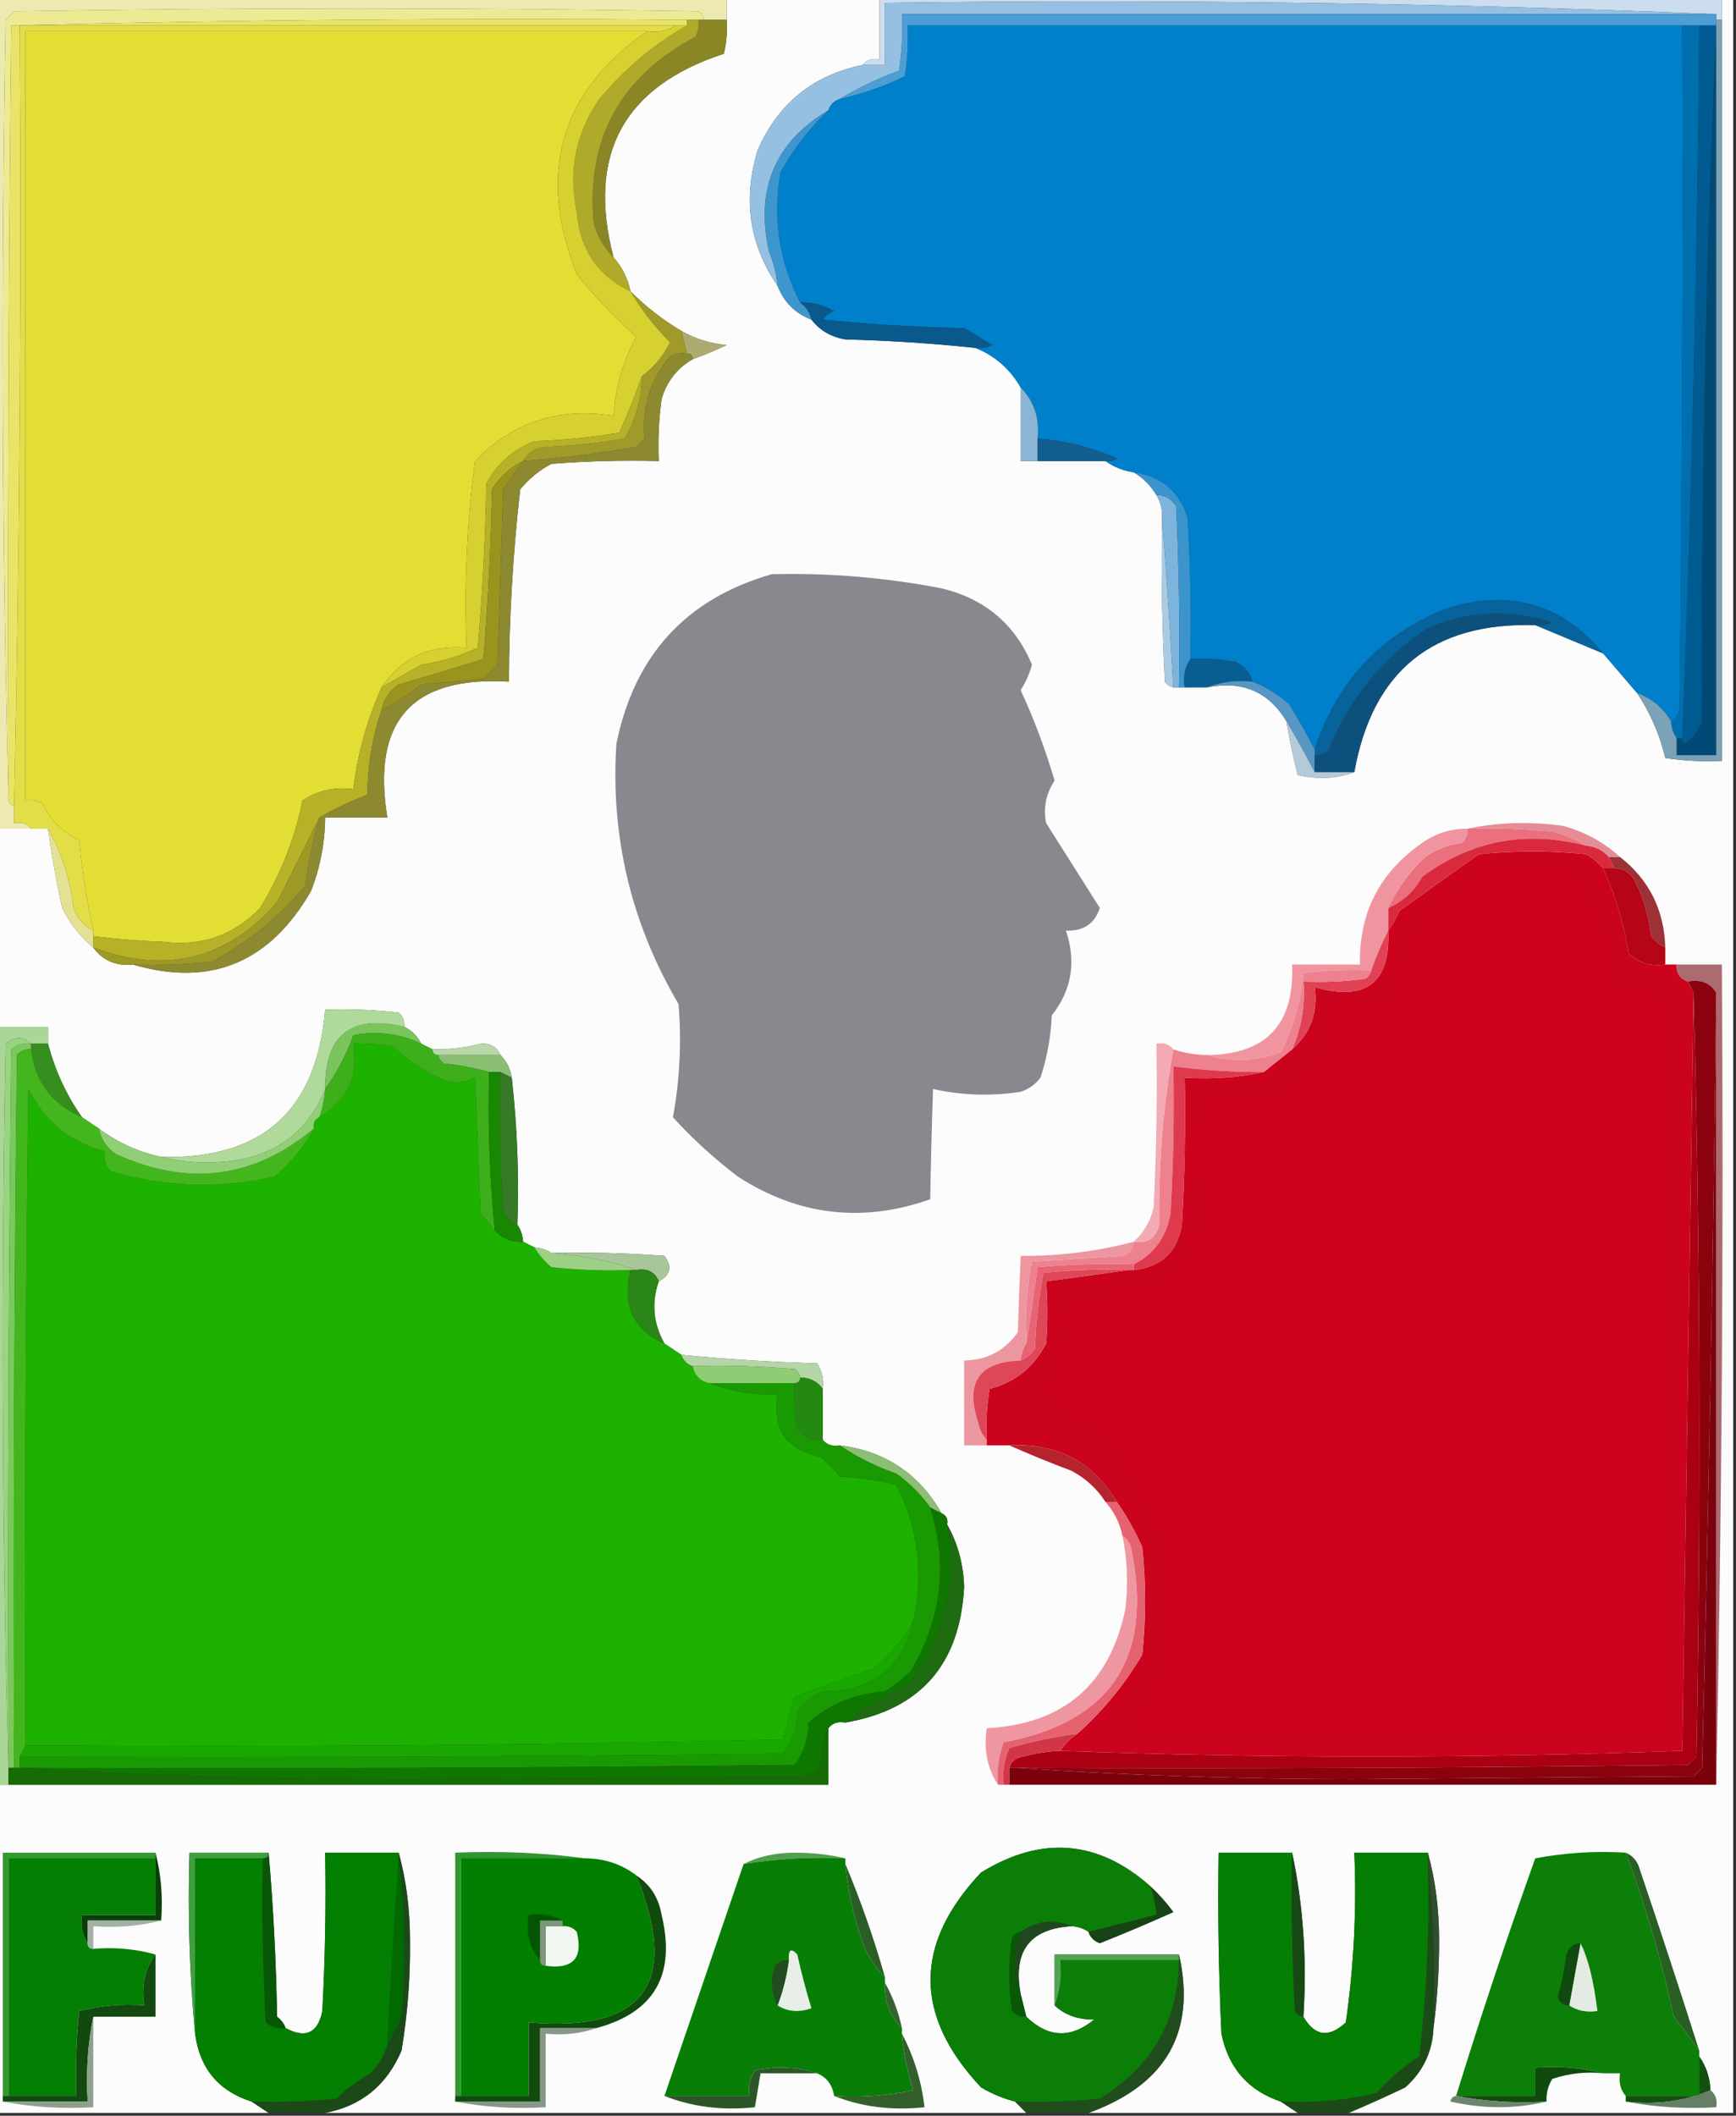 <?xml version="1.0" encoding="UTF-8"?>
<!DOCTYPE svg PUBLIC "-//W3C//DTD SVG 1.1//EN" "http://www.w3.org/Graphics/SVG/1.1/DTD/svg11.dtd">
<svg xmlns="http://www.w3.org/2000/svg" version="1.1" width="307px" height="374px" style="shape-rendering:geometricPrecision; text-rendering:geometricPrecision; image-rendering:optimizeQuality; fill-rule:evenodd; clip-rule:evenodd" xmlns:xlink="http://www.w3.org/1999/xlink">
<rect width="100%" height="100%" fill="#333333" stroke="none"/>
<g><path style="opacity:1" fill="#fcfcfc" d="M 128.5,-0.5 C 137.5,-0.5 146.5,-0.5 155.5,-0.5C 155.5,3.167 155.5,6.833 155.5,10.5C 154.209,10.263 153.209,10.596 152.5,11.5C 143.789,13.283 137.623,18.283 134,26.5C 131.314,35.203 132.481,43.203 137.5,50.5C 138.614,53.404 140.614,55.404 143.5,56.5C 144.975,58.41 146.975,59.576 149.5,60C 157.245,60.199 164.912,60.699 172.5,61.5C 175.96,62.901 178.626,65.234 180.5,68.5C 180.5,72.833 180.5,77.167 180.5,81.5C 181.5,81.5 182.5,81.5 183.5,81.5C 187.5,81.5 191.5,81.5 195.5,81.5C 196.93,82.537 198.597,83.204 200.5,83.5C 202.139,84.472 203.473,85.806 204.5,87.5C 205.234,88.708 205.567,90.041 205.5,91.5C 205.334,101.172 205.5,110.839 206,120.5C 206.383,121.056 206.883,121.389 207.5,121.5C 207.833,121.5 208.167,121.5 208.5,121.5C 208.833,121.5 209.167,121.5 209.5,121.5C 210.833,121.5 212.167,121.5 213.5,121.5C 219.69,120.268 224.357,122.268 227.5,127.5C 228.03,130.716 228.696,133.883 229.5,137C 233.027,137.808 236.36,137.641 239.5,136.5C 242.691,118.643 253.358,109.976 271.5,110.5C 275.458,112.156 279.458,113.823 283.5,115.5C 285.5,117.833 287.5,120.167 289.5,122.5C 291.839,126.009 293.506,129.842 294.5,134C 297.817,134.498 301.15,134.665 304.5,134.5C 304.5,90.833 304.5,47.167 304.5,3.5C 304.5,2.167 304.5,0.833 304.5,-0.5C 305.167,-0.5 305.833,-0.5 306.5,-0.5C 306.5,124.167 306.5,248.833 306.5,373.5C 283.833,373.5 261.167,373.5 238.5,373.5C 241.774,372.12 245.107,370.62 248.5,369C 251.653,366.195 253.319,362.695 253.5,358.5C 254.166,353.511 254.499,348.344 254.5,343C 254.495,337.454 253.828,332.288 252.5,327.5C 248.167,327.5 243.833,327.5 239.5,327.5C 239.923,337.58 239.423,347.58 238,357.5C 235.016,360.291 232.516,359.958 230.5,356.5C 231.14,346.442 230.473,336.775 228.5,327.5C 224.167,327.5 219.833,327.5 215.5,327.5C 215.333,338.172 215.5,348.839 216,359.5C 217.245,365.572 220.745,369.572 226.5,371.5C 227.5,372.167 228.5,372.833 229.5,373.5C 217.167,373.5 204.833,373.5 192.5,373.5C 206.23,368.538 211.563,359.205 208.5,345.5C 201.167,345.5 193.833,345.5 186.5,345.5C 186.5,348.5 186.5,351.5 186.5,354.5C 188.305,356.197 190.639,357.03 193.5,357C 189.362,360.386 185.362,360.219 181.5,356.5C 181.167,355.167 180.833,353.833 180.5,352.5C 179.078,344.944 182.078,340.944 189.5,340.5C 190.609,340.557 191.609,340.89 192.5,341.5C 192.811,342.478 193.478,343.145 194.5,343.5C 198.874,341.764 203.207,339.931 207.5,338C 206.267,336.333 204.933,334.833 203.5,333.5C 194.234,325.249 184.234,324.416 173.5,331C 161.577,343.635 161.577,356.301 173.5,369C 175.407,370.122 177.407,370.955 179.5,371.5C 180.167,372.167 180.833,372.833 181.5,373.5C 140.167,373.5 98.833,373.5 57.5,373.5C 63.892,372.285 68.392,368.618 71,362.5C 72.079,356.063 72.579,349.563 72.5,343C 72.495,337.454 71.828,332.288 70.5,327.5C 66.167,327.5 61.833,327.5 57.5,327.5C 57.666,336.839 57.5,346.173 57,355.5C 56.208,359.409 54.041,360.409 50.5,358.5C 50.217,357.711 49.717,357.044 49,356.5C 48.83,346.658 48.33,336.991 47.5,327.5C 42.833,327.5 38.167,327.5 33.5,327.5C 33.172,338.346 33.506,349.013 34.5,359.5C 35.31,365.64 38.643,369.64 44.5,371.5C 45.5,372.167 46.5,372.833 47.5,373.5C 31.5,373.5 15.5,373.5 -0.5,373.5C -0.5,354.167 -0.5,334.833 -0.5,315.5C 0.167,315.5 0.833,315.5 1.5,315.5C 49.833,315.5 98.167,315.5 146.5,315.5C 146.5,312.167 146.5,308.833 146.5,305.5C 147.209,304.596 148.209,304.263 149.5,304.5C 162.788,302.201 169.788,294.201 170.5,280.5C 170.369,276.465 169.369,272.798 167.5,269.5C 167.672,268.508 167.338,267.842 166.5,267.5C 162.547,260.518 156.547,256.518 148.5,255.5C 147.209,255.737 146.209,255.404 145.5,254.5C 145.5,251.5 145.5,248.5 145.5,245.5C 145.714,243.856 145.38,242.356 144.5,241C 136.453,240.771 128.453,240.271 120.5,239.5C 119.5,238.833 118.5,238.167 117.5,237.5C 115.515,233.941 115.182,230.274 116.5,226.5C 118.582,225.415 118.916,223.915 117.5,222C 110.842,221.5 104.175,221.334 97.5,221.5C 96.609,220.89 95.609,220.557 94.5,220.5C 93.833,220.167 93.167,219.833 92.5,219.5C 92.443,218.391 92.11,217.391 91.5,216.5C 91.803,207.749 91.47,199.082 90.5,190.5C 90.267,188.938 89.6,187.605 88.5,186.5C 87.866,185.053 86.699,184.387 85,184.5C 82.208,185.216 79.374,185.549 76.5,185.5C 75.833,185.167 75.167,184.833 74.5,184.5C 73.833,183.167 72.833,182.167 71.5,181.5C 71.586,180.504 71.252,179.671 70.5,179C 66.179,178.501 61.846,178.334 57.5,178.5C 56.018,196.316 46.351,204.983 28.5,204.5C 24.441,203.636 20.774,201.97 17.5,199.5C 16.5,198.833 15.5,198.167 14.5,197.5C 11.741,193.575 9.741,189.242 8.5,184.5C 8.5,183.5 8.5,182.5 8.5,181.5C 5.5,181.5 2.5,181.5 -0.5,181.5C -0.5,169.833 -0.5,158.167 -0.5,146.5C 1.5,146.5 3.5,146.5 5.5,146.5C 6.5,146.5 7.5,146.5 8.5,146.5C 9.138,151.19 9.971,155.856 11,160.5C 12.371,163.266 14.204,165.599 16.5,167.5C 18.185,169.818 20.518,170.818 23.5,170.5C 37.205,174.531 47.705,170.197 55,157.5C 56.631,153.312 57.464,148.979 57.5,144.5C 61.167,144.5 64.833,144.5 68.5,144.5C 65.704,127.466 72.871,119.466 90,120.5C 90.043,109.07 90.71,97.737 92,86.5C 93.543,84.622 95.376,83.122 97.5,82C 103.825,81.501 110.158,81.334 116.5,81.5C 116.335,77.818 116.501,74.152 117,70.5C 117.935,67.405 119.769,65.071 122.5,63.5C 124.512,62.772 126.512,61.938 128.5,61C 125.618,60.728 122.951,59.894 120.5,58.5C 117.214,56.549 114.214,54.215 111.5,51.5C 111.025,49.216 110.025,47.216 108.5,45.5C 103.757,27.316 110.257,15.316 128,9.5C 128.495,7.527 128.662,5.527 128.5,3.5C 128.5,2.167 128.5,0.833 128.5,-0.5 Z"/></g>
<g><path style="opacity:1" fill="#ccddef" d="M 155.5,-0.5 C 205.167,-0.5 254.833,-0.5 304.5,-0.5C 304.5,0.833 304.5,2.167 304.5,3.5C 304.167,3.5 303.833,3.5 303.5,3.5C 303.5,3.167 303.5,2.833 303.5,2.5C 254.845,0.505 205.845,-0.162 156.5,0.5C 156.5,4.167 156.5,7.833 156.5,11.5C 155.167,11.5 153.833,11.5 152.5,11.5C 153.209,10.596 154.209,10.263 155.5,10.5C 155.5,6.833 155.5,3.167 155.5,-0.5 Z"/></g>
<g><path style="opacity:1" fill="#95c0e1" d="M 303.5,2.5 C 255.5,2.5 207.5,2.5 159.5,2.5C 159.665,5.85 159.498,9.183 159,12.5C 155.288,13.861 151.788,15.527 148.5,17.5C 147.5,17.833 146.833,18.5 146.5,19.5C 137.035,25.119 133.535,33.452 136,44.5C 136.813,46.436 137.313,48.436 137.5,50.5C 132.481,43.203 131.314,35.203 134,26.5C 137.623,18.283 143.789,13.283 152.5,11.5C 153.833,11.5 155.167,11.5 156.5,11.5C 156.5,7.833 156.5,4.167 156.5,0.5C 205.845,-0.162 254.845,0.505 303.5,2.5 Z"/></g>
<g><path style="opacity:1" fill="#4c9ed5" d="M 303.5,2.5 C 303.5,2.833 303.5,3.167 303.5,3.5C 303.5,3.833 303.5,4.167 303.5,4.5C 302.5,4.5 301.5,4.5 300.5,4.5C 299.5,4.5 298.5,4.5 297.5,4.5C 251.833,4.5 206.167,4.5 160.5,4.5C 160.665,7.518 160.498,10.518 160,13.5C 156.38,15.266 152.546,16.599 148.5,17.5C 151.788,15.527 155.288,13.861 159,12.5C 159.498,9.183 159.665,5.85 159.5,2.5C 207.5,2.5 255.5,2.5 303.5,2.5 Z"/></g>
<g><path style="opacity:1" fill="#eceab1" d="M -0.5,-0.5 C 42.5,-0.5 85.5,-0.5 128.5,-0.5C 128.5,0.833 128.5,2.167 128.5,3.5C 127.167,3.5 125.833,3.5 124.5,3.5C 124.389,2.883 124.056,2.383 123.5,2C 83.167,1.333 42.833,1.333 2.5,2C 2,2.5 1.5,3 1,3.5C 0.168,49.335 0.335,95.002 1.5,140.5C 1.328,141.492 1.662,142.158 2.5,142.5C 2.5,143.5 2.5,144.5 2.5,145.5C 3.791,145.263 4.791,145.596 5.5,146.5C 3.5,146.5 1.5,146.5 -0.5,146.5C -0.5,97.5 -0.5,48.5 -0.5,-0.5 Z"/></g>
<g><path style="opacity:1" fill="#edea94" d="M 124.5,3.5 C 124.167,3.5 123.833,3.5 123.5,3.5C 122.833,3.5 122.167,3.5 121.5,3.5C 81.594,3.17 41.761,3.503 2,4.5C 1.5,49.832 1.333,95.165 1.5,140.5C 0.335,95.002 0.168,49.335 1,3.5C 1.5,3 2,2.5 2.5,2C 42.833,1.333 83.167,1.333 123.5,2C 124.056,2.383 124.389,2.883 124.5,3.5 Z"/></g>
<g><path style="opacity:1" fill="#e9e467" d="M 121.5,3.5 C 121.5,3.833 121.5,4.167 121.5,4.5C 120.833,4.5 120.167,4.5 119.5,4.5C 80.833,4.5 42.167,4.5 3.5,4.5C 3.832,50.67 3.499,96.67 2.5,142.5C 1.662,142.158 1.328,141.492 1.5,140.5C 1.333,95.165 1.5,49.832 2,4.5C 41.761,3.503 81.594,3.17 121.5,3.5 Z"/></g>
<g><path style="opacity:1" fill="#0080ca" d="M 297.5,4.5 C 297.667,44.835 297.5,85.168 297,125.5C 296.722,126.416 296.222,127.082 295.5,127.5C 294.115,125.117 292.115,123.45 289.5,122.5C 287.5,120.167 285.5,117.833 283.5,115.5C 276.276,106.774 267.11,104.107 256,107.5C 244.253,112.082 236.42,120.415 232.5,132.5C 231.105,129.858 229.605,127.191 228,124.5C 226.001,122.747 223.835,121.413 221.5,120.5C 221.056,118.887 220.056,117.72 218.5,117C 215.854,116.503 213.187,116.336 210.5,116.5C 210.666,108.16 210.5,99.827 210,91.5C 208.521,86.842 205.354,84.175 200.5,83.5C 198.597,83.204 196.93,82.537 195.5,81.5C 196.239,81.631 196.906,81.464 197.5,81C 193.045,79.076 188.378,77.909 183.5,77.5C 183.862,73.919 182.862,70.919 180.5,68.5C 178.626,65.234 175.96,62.901 172.5,61.5C 173.552,61.65 174.552,61.483 175.5,61C 173.833,60 172.167,59 170.5,58C 162.147,57.832 153.813,57.332 145.5,56.5C 146.025,55.808 146.692,55.308 147.5,55C 145.655,53.872 143.655,53.372 141.5,53.5C 137.789,46.32 136.622,38.653 138,30.5C 140.255,26.408 143.089,22.742 146.5,19.5C 146.833,18.5 147.5,17.833 148.5,17.5C 152.546,16.599 156.38,15.266 160,13.5C 160.498,10.518 160.665,7.518 160.5,4.5C 206.167,4.5 251.833,4.5 297.5,4.5 Z"/></g>
<g><path style="opacity:1" fill="#e3de34" d="M 114.5,5.5 C 99.066,16.192 94.899,30.525 102,48.5C 105.207,52.504 108.707,56.171 112.5,59.5C 110.147,63.891 108.813,68.558 108.5,73.5C 98.81,71.955 90.643,74.622 84,81.5C 82.569,92.422 82.069,103.422 82.5,114.5C 75.963,113.939 70.963,116.272 67.5,121.5C 64.904,127.214 63.237,133.214 62.5,139.5C 59.193,139.063 56.193,139.73 53.5,141.5C 52.144,148.223 49.644,154.556 46,160.5C 41.349,165.323 35.682,167.323 29,166.5C 24.808,166.342 20.641,166.009 16.5,165.5C 16.5,165.167 16.5,164.833 16.5,164.5C 15.345,159.238 14.512,153.904 14,148.5C 11.015,147.102 8.848,144.936 7.5,142C 6.552,141.517 5.552,141.351 4.5,141.5C 4.5,96.167 4.5,50.833 4.5,5.5C 41.167,5.5 77.833,5.5 114.5,5.5 Z"/></g>
<g><path style="opacity:1" fill="#006fb0" d="M 297.5,4.5 C 298.5,4.5 299.5,4.5 300.5,4.5C 300.144,46.541 299.144,88.541 297.5,130.5C 297.167,130.5 296.833,130.5 296.5,130.5C 295.89,129.609 295.557,128.609 295.5,127.5C 296.222,127.082 296.722,126.416 297,125.5C 297.5,85.168 297.667,44.835 297.5,4.5 Z"/></g>
<g><path style="opacity:1" fill="#005b92" d="M 300.5,4.5 C 301.5,4.5 302.5,4.5 303.5,4.5C 303.5,4.833 303.5,5.167 303.5,5.5C 301.671,45.821 300.838,86.488 301,127.5C 300.385,129.116 299.385,130.449 298,131.5C 297.601,131.272 297.435,130.938 297.5,130.5C 299.144,88.541 300.144,46.541 300.5,4.5 Z"/></g>
<g><path style="opacity:1" fill="#014a76" d="M 303.5,5.5 C 303.5,48.167 303.5,90.833 303.5,133.5C 301.167,133.5 298.833,133.5 296.5,133.5C 296.5,132.5 296.5,131.5 296.5,130.5C 296.833,130.5 297.167,130.5 297.5,130.5C 297.435,130.938 297.601,131.272 298,131.5C 299.385,130.449 300.385,129.116 301,127.5C 300.838,86.488 301.671,45.821 303.5,5.5 Z"/></g>
<g><path style="opacity:1" fill="#7ba2b7" d="M 303.5,3.5 C 303.833,3.5 304.167,3.5 304.5,3.5C 304.5,47.167 304.5,90.833 304.5,134.5C 301.15,134.665 297.817,134.498 294.5,134C 293.506,129.842 291.839,126.009 289.5,122.5C 292.115,123.45 294.115,125.117 295.5,127.5C 295.557,128.609 295.89,129.609 296.5,130.5C 296.5,131.5 296.5,132.5 296.5,133.5C 298.833,133.5 301.167,133.5 303.5,133.5C 303.5,90.833 303.5,48.167 303.5,5.5C 303.5,5.167 303.5,4.833 303.5,4.5C 303.5,4.167 303.5,3.833 303.5,3.5 Z"/></g>
<g><path style="opacity:1" fill="#e3de48" d="M 119.5,4.5 C 118.081,5.451 116.415,5.784 114.5,5.5C 77.833,5.5 41.167,5.5 4.5,5.5C 4.5,50.833 4.5,96.167 4.5,141.5C 5.552,141.351 6.552,141.517 7.5,142C 8.848,144.936 11.015,147.102 14,148.5C 14.512,153.904 15.345,159.238 16.5,164.5C 14.827,163.657 13.66,162.324 13,160.5C 12.404,155.418 10.904,150.751 8.5,146.5C 7.5,146.5 6.5,146.5 5.5,146.5C 4.791,145.596 3.791,145.263 2.5,145.5C 2.5,144.5 2.5,143.5 2.5,142.5C 3.499,96.67 3.832,50.67 3.5,4.5C 42.167,4.5 80.833,4.5 119.5,4.5 Z"/></g>
<g><path style="opacity:1" fill="#8a8626" d="M 123.5,3.5 C 123.833,3.5 124.167,3.5 124.5,3.5C 125.833,3.5 127.167,3.5 128.5,3.5C 128.662,5.527 128.495,7.527 128,9.5C 110.257,15.316 103.757,27.316 108.5,45.5C 106.883,43.879 105.716,41.879 105,39.5C 103.648,24.602 109.648,13.602 123,6.5C 123.483,5.552 123.649,4.552 123.5,3.5 Z"/></g>
<g><path style="opacity:1" fill="#3e96cf" d="M 146.5,19.5 C 143.089,22.742 140.255,26.408 138,30.5C 136.622,38.653 137.789,46.32 141.5,53.5C 142.551,54.222 143.218,55.222 143.5,56.5C 140.614,55.404 138.614,53.404 137.5,50.5C 137.313,48.436 136.813,46.436 136,44.5C 133.535,33.452 137.035,25.119 146.5,19.5 Z"/></g>
<g><path style="opacity:1" fill="#afaa29" d="M 121.5,3.5 C 122.167,3.5 122.833,3.5 123.5,3.5C 123.649,4.552 123.483,5.552 123,6.5C 109.648,13.602 103.648,24.602 105,39.5C 105.716,41.879 106.883,43.879 108.5,45.5C 110.025,47.216 111.025,49.216 111.5,51.5C 105.723,48.769 102.556,44.102 102,37.5C 100.491,30.2 101.824,23.534 106,17.5C 110.526,12.118 115.693,7.785 121.5,4.5C 121.5,4.167 121.5,3.833 121.5,3.5 Z"/></g>
<g><path style="opacity:1" fill="#0a598c" d="M 141.5,53.5 C 143.655,53.372 145.655,53.872 147.5,55C 146.692,55.308 146.025,55.808 145.5,56.5C 153.813,57.332 162.147,57.832 170.5,58C 172.167,59 173.833,60 175.5,61C 174.552,61.483 173.552,61.65 172.5,61.5C 164.912,60.699 157.245,60.199 149.5,60C 146.975,59.576 144.975,58.41 143.5,56.5C 143.218,55.222 142.551,54.222 141.5,53.5 Z"/></g>
<g><path style="opacity:1" fill="#aeab70" d="M 120.5,58.5 C 122.951,59.894 125.618,60.728 128.5,61C 126.512,61.938 124.512,62.772 122.5,63.5C 122.5,62.833 122.167,62.5 121.5,62.5C 121.167,61.167 120.833,59.833 120.5,58.5 Z"/></g>
<g><path style="opacity:1" fill="#8cb5d4" d="M 180.5,68.5 C 182.862,70.919 183.862,73.919 183.5,77.5C 183.5,78.833 183.5,80.167 183.5,81.5C 182.5,81.5 181.5,81.5 180.5,81.5C 180.5,77.167 180.5,72.833 180.5,68.5 Z"/></g>
<g><path style="opacity:1" fill="#125e8f" d="M 183.5,77.5 C 188.378,77.909 193.045,79.076 197.5,81C 196.906,81.464 196.239,81.631 195.5,81.5C 191.5,81.5 187.5,81.5 183.5,81.5C 183.5,80.167 183.5,78.833 183.5,77.5 Z"/></g>
<g><path style="opacity:1" fill="#9f9a29" d="M 111.5,51.5 C 114.214,54.215 117.214,56.549 120.5,58.5C 120.833,59.833 121.167,61.167 121.5,62.5C 120.448,62.35 119.448,62.517 118.5,63C 115.019,67.102 113.519,71.936 114,77.5C 113.5,78 113,78.5 112.5,79C 105.893,80.164 99.227,80.997 92.5,81.5C 93.347,80.034 94.68,79.2 96.5,79C 101.202,78.828 105.868,78.328 110.5,77.5C 112.454,74.135 113.454,70.468 113.5,66.5C 115.624,64.941 117.291,62.941 118.5,60.5C 115.737,57.748 113.403,54.748 111.5,51.5 Z"/></g>
<g><path style="opacity:1" fill="#d6d030" d="M 119.5,4.5 C 120.167,4.5 120.833,4.5 121.5,4.5C 115.693,7.785 110.526,12.118 106,17.5C 101.824,23.534 100.491,30.2 102,37.5C 102.556,44.102 105.723,48.769 111.5,51.5C 113.403,54.748 115.737,57.748 118.5,60.5C 117.291,62.941 115.624,64.941 113.5,66.5C 112.372,69.836 111.039,73.17 109.5,76.5C 104.533,77.329 99.533,77.829 94.5,78C 90.74,79.461 87.907,81.961 86,85.5C 85.832,95.184 85.332,104.851 84.5,114.5C 81.383,115.984 78.05,116.984 74.5,117.5C 72.136,118.838 69.802,120.171 67.5,121.5C 70.963,116.272 75.963,113.939 82.5,114.5C 82.069,103.422 82.569,92.422 84,81.5C 90.643,74.622 98.81,71.955 108.5,73.5C 108.813,68.558 110.147,63.891 112.5,59.5C 108.707,56.171 105.207,52.504 102,48.5C 94.899,30.525 99.066,16.192 114.5,5.5C 116.415,5.784 118.081,5.451 119.5,4.5 Z"/></g>
<g><path style="opacity:1" fill="#abcbe3" d="M 205.5,91.5 C 206.267,101.349 206.934,111.349 207.5,121.5C 206.883,121.389 206.383,121.056 206,120.5C 205.5,110.839 205.334,101.172 205.5,91.5 Z"/></g>
<g><path style="opacity:1" fill="#b6b126" d="M 113.5,66.5 C 113.454,70.468 112.454,74.135 110.5,77.5C 105.868,78.328 101.202,78.828 96.5,79C 94.68,79.2 93.347,80.034 92.5,81.5C 90.26,82.568 88.426,84.234 87,86.5C 86.809,96.547 86.309,106.547 85.5,116.5C 80.592,118.046 75.592,119.546 70.5,121C 68.859,122.129 67.859,123.629 67.5,125.5C 65.845,130.256 65.012,135.256 65,140.5C 61.947,141.648 59.114,142.981 56.5,144.5C 54.062,149.377 51.562,154.377 49,159.5C 40.101,169.629 29.268,172.296 16.5,167.5C 16.5,166.833 16.5,166.167 16.5,165.5C 20.641,166.009 24.808,166.342 29,166.5C 35.682,167.323 41.349,165.323 46,160.5C 49.644,154.556 52.144,148.223 53.5,141.5C 56.193,139.73 59.193,139.063 62.5,139.5C 63.237,133.214 64.904,127.214 67.5,121.5C 69.802,120.171 72.136,118.838 74.5,117.5C 78.05,116.984 81.383,115.984 84.5,114.5C 85.332,104.851 85.832,95.184 86,85.5C 87.907,81.961 90.74,79.461 94.5,78C 99.533,77.829 104.533,77.329 109.5,76.5C 111.039,73.17 112.372,69.836 113.5,66.5 Z"/></g>
<g><path style="opacity:1" fill="#7db4dc" d="M 204.5,87.5 C 206.017,87.511 207.184,88.177 208,89.5C 208.5,100.161 208.667,110.828 208.5,121.5C 208.167,121.5 207.833,121.5 207.5,121.5C 206.934,111.349 206.267,101.349 205.5,91.5C 205.567,90.041 205.234,88.708 204.5,87.5 Z"/></g>
<g><path style="opacity:1" fill="#3c94cd" d="M 200.5,83.5 C 205.354,84.175 208.521,86.842 210,91.5C 210.5,99.827 210.666,108.16 210.5,116.5C 209.549,117.919 209.216,119.585 209.5,121.5C 209.167,121.5 208.833,121.5 208.5,121.5C 208.667,110.828 208.5,100.161 208,89.5C 207.184,88.177 206.017,87.511 204.5,87.5C 203.473,85.806 202.139,84.472 200.5,83.5 Z"/></g>
<g><path style="opacity:1" fill="#88898f" d="M 136.5,101.5 C 146.599,101.256 156.599,102.089 166.5,104C 174.163,105.837 179.497,110.337 182.5,117.5C 182.061,119.104 181.394,120.604 180.5,122C 182.897,127.192 184.897,132.525 186.5,138C 184.972,140.281 184.472,142.781 185,145.5C 188.181,150.538 191.348,155.538 194.5,160.5C 193.588,163.3 191.588,164.633 188.5,164.5C 190.368,170.012 189.535,175.012 186,179.5C 185.84,183.287 185.174,186.954 184,190.5C 183.097,191.701 181.931,192.535 180.5,193C 175.249,193.804 170.082,193.637 165,192.5C 164.778,199.096 164.612,205.596 164.5,212C 152.511,216.223 141.177,214.89 130.5,208C 126.367,204.869 122.534,201.369 119,197.5C 120.213,190.928 120.546,184.262 120,177.5C 111.621,163.268 107.954,147.934 109,131.5C 112.173,115.834 121.339,105.834 136.5,101.5 Z"/></g>
<g><path style="opacity:1" fill="#06639c" d="M 283.5,115.5 C 279.458,113.823 275.458,112.156 271.5,110.5C 272.552,110.649 273.552,110.483 274.5,110C 267.006,107.681 259.672,108.015 252.5,111C 244.45,116.381 238.617,123.548 235,132.5C 234.329,133.252 233.496,133.586 232.5,133.5C 232.5,133.167 232.5,132.833 232.5,132.5C 236.42,120.415 244.253,112.082 256,107.5C 267.11,104.107 276.276,106.774 283.5,115.5 Z"/></g>
<g><path style="opacity:1" fill="#98941e" d="M 92.5,81.5 C 91.343,83.138 90.176,84.804 89,86.5C 88.667,96.833 88.333,107.167 88,117.5C 87.167,118.333 86.333,119.167 85.5,120C 81.833,120.333 78.167,120.667 74.5,121C 72.317,122.777 69.984,124.277 67.5,125.5C 67.859,123.629 68.859,122.129 70.5,121C 75.592,119.546 80.592,118.046 85.5,116.5C 86.309,106.547 86.809,96.547 87,86.5C 88.426,84.234 90.26,82.568 92.5,81.5 Z"/></g>
<g><path style="opacity:1" fill="#085d91" d="M 210.5,116.5 C 213.187,116.336 215.854,116.503 218.5,117C 220.056,117.72 221.056,118.887 221.5,120.5C 218.615,120.194 215.948,120.527 213.5,121.5C 212.167,121.5 210.833,121.5 209.5,121.5C 209.216,119.585 209.549,117.919 210.5,116.5 Z"/></g>
<g><path style="opacity:1" fill="#5897c4" d="M 213.5,121.5 C 215.948,120.527 218.615,120.194 221.5,120.5C 223.835,121.413 226.001,122.747 228,124.5C 229.605,127.191 231.105,129.858 232.5,132.5C 232.5,132.833 232.5,133.167 232.5,133.5C 232.5,134.5 232.5,135.5 232.5,136.5C 230.948,133.527 229.281,130.527 227.5,127.5C 224.357,122.268 219.69,120.268 213.5,121.5 Z"/></g>
<g><path style="opacity:1" fill="#0e507d" d="M 271.5,110.5 C 253.358,109.976 242.691,118.643 239.5,136.5C 237.167,136.5 234.833,136.5 232.5,136.5C 232.5,135.5 232.5,134.5 232.5,133.5C 233.496,133.586 234.329,133.252 235,132.5C 238.617,123.548 244.45,116.381 252.5,111C 259.672,108.015 267.006,107.681 274.5,110C 273.552,110.483 272.552,110.649 271.5,110.5 Z"/></g>
<g><path style="opacity:1" fill="#8d8930" d="M 121.5,62.5 C 122.167,62.5 122.5,62.833 122.5,63.5C 119.769,65.071 117.935,67.405 117,70.5C 116.501,74.152 116.335,77.818 116.5,81.5C 110.158,81.334 103.825,81.501 97.5,82C 95.376,83.122 93.543,84.622 92,86.5C 90.71,97.737 90.043,109.07 90,120.5C 72.871,119.466 65.704,127.466 68.5,144.5C 64.833,144.5 61.167,144.5 57.5,144.5C 57.464,148.979 56.631,153.312 55,157.5C 47.705,170.197 37.205,174.531 23.5,170.5C 28.178,170.666 32.845,170.499 37.5,170C 43.866,166.566 49.366,162.066 54,156.5C 54.522,152.416 55.355,148.416 56.5,144.5C 59.114,142.981 61.947,141.648 65,140.5C 65.012,135.256 65.845,130.256 67.5,125.5C 69.984,124.277 72.317,122.777 74.5,121C 78.167,120.667 81.833,120.333 85.5,120C 86.333,119.167 87.167,118.333 88,117.5C 88.333,107.167 88.667,96.833 89,86.5C 90.176,84.804 91.343,83.138 92.5,81.5C 99.227,80.997 105.893,80.164 112.5,79C 113,78.5 113.5,78 114,77.5C 113.519,71.936 115.019,67.102 118.5,63C 119.448,62.517 120.448,62.35 121.5,62.5 Z"/></g>
<g><path style="opacity:1" fill="#b5cad9" d="M 227.5,127.5 C 229.281,130.527 230.948,133.527 232.5,136.5C 234.833,136.5 237.167,136.5 239.5,136.5C 236.36,137.641 233.027,137.808 229.5,137C 228.696,133.883 228.03,130.716 227.5,127.5 Z"/></g>
<g><path style="opacity:1" fill="#e48d97" d="M 259.5,146.5 C 264.985,145.348 270.651,145.182 276.5,146C 280.346,147.086 283.68,148.919 286.5,151.5C 285.833,151.5 285.167,151.5 284.5,151.5C 283.486,150.326 282.153,149.66 280.5,149.5C 278.723,148.4 276.723,147.566 274.5,147C 269.511,146.501 264.511,146.334 259.5,146.5 Z"/></g>
<g><path style="opacity:1" fill="#ea707e" d="M 259.5,146.5 C 264.511,146.334 269.511,146.501 274.5,147C 276.723,147.566 278.723,148.4 280.5,149.5C 269.851,146.726 260.184,148.559 251.5,155C 250.119,157.521 248.119,159.355 245.5,160.5C 247.068,157.094 249.235,154.094 252,151.5C 253.945,150.137 256.112,149.303 258.5,149C 259.252,148.329 259.586,147.496 259.5,146.5 Z"/></g>
<g><path style="opacity:1" fill="#cc031c" d="M 283.5,153.5 C 285.684,158.214 287.184,163.214 288,168.5C 289.789,170.229 291.956,170.896 294.5,170.5C 295.167,170.5 295.833,170.5 296.5,170.5C 296.427,172.027 297.094,173.027 298.5,173.5C 298.833,174.167 299.167,174.833 299.5,175.5C 298.833,220.002 298.167,264.669 297.5,309.5C 260.706,310.83 224.039,310.83 187.5,309.5C 188.306,308.272 189.306,307.272 190.5,306.5C 195.034,302.445 198.868,297.779 202,292.5C 202.667,286.167 202.667,279.833 202,273.5C 200.741,270.644 199.241,267.977 197.5,265.5C 193.272,258.408 186.939,255.074 178.5,255.5C 177.167,255.5 175.833,255.5 174.5,255.5C 174.5,255.167 174.5,254.833 174.5,254.5C 174.335,251.482 174.502,248.482 175,245.5C 179.483,244.358 182.816,241.692 185,237.5C 185.278,233.806 185.278,230.139 185,226.5C 189.934,225.856 194.767,225.19 199.5,224.5C 199.833,224.5 200.167,224.5 200.5,224.5C 205.372,223.984 208.205,221.317 209,216.5C 209.5,207.84 209.666,199.173 209.5,190.5C 214.363,190.819 219.03,190.486 223.5,189.5C 225.167,188.167 226.833,186.833 228.5,185.5C 231.758,182.631 233.091,178.964 232.5,174.5C 241.572,177.081 245.905,173.748 245.5,164.5C 246.249,163.469 246.915,162.302 247.5,161C 252.196,157.626 256.863,154.293 261.5,151C 267.833,150.333 274.167,150.333 280.5,151C 281.691,151.698 282.691,152.531 283.5,153.5 Z"/></g>
<g><path style="opacity:1" fill="#ce011a" d="M 264.5,152.5 C 265.735,152.721 266.735,153.388 267.5,154.5C 268.468,153.511 269.635,152.844 271,152.5C 273.153,153.734 275.32,154.734 277.5,155.5C 282.103,160.552 284.269,166.552 284,173.5C 287,174.833 290,176.167 293,177.5C 293.5,220.165 293.667,262.832 293.5,305.5C 262.498,305.667 231.498,305.5 200.5,305C 203.931,300.318 206.264,295.484 207.5,290.5C 206.235,285.562 206.235,280.562 207.5,275.5C 205.374,269.216 202.541,262.883 199,256.5C 194.633,251.796 189.466,248.296 183.5,246C 185.953,244.12 187.953,241.787 189.5,239C 186.833,238.333 186.833,237.667 189.5,237C 188.22,234.868 188.22,232.702 189.5,230.5C 193.377,229.803 197.21,229.136 201,228.5C 201.333,228.833 201.667,229.167 202,229.5C 205.487,228.084 208.654,225.584 211.5,222C 211.167,221.667 210.833,221.333 210.5,221C 212.004,219.663 213.004,217.996 213.5,216C 212.488,209.128 212.321,201.961 213,194.5C 214.016,193.366 214.683,193.699 215,195.5C 217.333,194.167 219.667,194.167 222,195.5C 229.662,193.67 234.496,189.003 236.5,181.5C 236.32,180.446 235.987,179.446 235.5,178.5C 239.145,177.713 242.812,177.546 246.5,178C 247,177.5 247.5,177 248,176.5C 247.979,170.442 249.812,165.609 253.5,162C 253.167,161.667 252.833,161.333 252.5,161C 256.671,158.414 260.671,155.581 264.5,152.5 Z"/></g>
<g><path style="opacity:1" fill="#e4e192" d="M 8.5,146.5 C 10.904,150.751 12.404,155.418 13,160.5C 13.66,162.324 14.827,163.657 16.5,164.5C 16.5,164.833 16.5,165.167 16.5,165.5C 16.5,166.167 16.5,166.833 16.5,167.5C 14.204,165.599 12.371,163.266 11,160.5C 9.971,155.856 9.138,151.19 8.5,146.5 Z"/></g>
<g><path style="opacity:1" fill="#d9293d" d="M 280.5,149.5 C 282.153,149.66 283.486,150.326 284.5,151.5C 284.833,152.167 285.167,152.833 285.5,153.5C 284.833,153.5 284.167,153.5 283.5,153.5C 282.691,152.531 281.691,151.698 280.5,151C 274.167,150.333 267.833,150.333 261.5,151C 256.863,154.293 252.196,157.626 247.5,161C 246.915,162.302 246.249,163.469 245.5,164.5C 245.5,163.167 245.5,161.833 245.5,160.5C 248.119,159.355 250.119,157.521 251.5,155C 260.184,148.559 269.851,146.726 280.5,149.5 Z"/></g>
<g><path style="opacity:1" fill="#9d3135" d="M 284.5,151.5 C 285.167,151.5 285.833,151.5 286.5,151.5C 291.624,155.502 294.291,160.835 294.5,167.5C 293.542,167.047 292.708,166.381 292,165.5C 291.605,161.981 290.605,158.648 289,155.5C 288.184,154.177 287.017,153.511 285.5,153.5C 285.167,152.833 284.833,152.167 284.5,151.5 Z"/></g>
<g><path style="opacity:1" fill="#b50517" d="M 283.5,153.5 C 284.167,153.5 284.833,153.5 285.5,153.5C 287.017,153.511 288.184,154.177 289,155.5C 290.605,158.648 291.605,161.981 292,165.5C 292.708,166.381 293.542,167.047 294.5,167.5C 294.5,168.5 294.5,169.5 294.5,170.5C 291.956,170.896 289.789,170.229 288,168.5C 287.184,163.214 285.684,158.214 283.5,153.5 Z"/></g>
<g><path style="opacity:1" fill="#9d9927" d="M 56.5,144.5 C 55.355,148.416 54.522,152.416 54,156.5C 49.366,162.066 43.866,166.566 37.5,170C 32.845,170.499 28.178,170.666 23.5,170.5C 20.518,170.818 18.185,169.818 16.5,167.5C 29.268,172.296 40.101,169.629 49,159.5C 51.562,154.377 54.062,149.377 56.5,144.5 Z"/></g>
<g><path style="opacity:1" fill="#f095a0" d="M 259.5,146.5 C 259.586,147.496 259.252,148.329 258.5,149C 256.112,149.303 253.945,150.137 252,151.5C 249.235,154.094 247.068,157.094 245.5,160.5C 245.5,161.833 245.5,163.167 245.5,164.5C 244.349,166.779 243.349,169.112 242.5,171.5C 238.486,171.334 234.486,171.501 230.5,172C 230.052,176.912 228.718,181.578 226.5,186C 222.074,187.652 217.741,187.818 213.5,186.5C 223.933,186.398 228.933,181.065 228.5,170.5C 232.5,170.5 236.5,170.5 240.5,170.5C 240.302,161.396 243.969,154.229 251.5,149C 253.909,147.293 256.575,146.46 259.5,146.5 Z"/></g>
<g><path style="opacity:1" fill="#e04154" d="M 245.5,164.5 C 245.905,173.748 241.572,177.081 232.5,174.5C 233.091,178.964 231.758,182.631 228.5,185.5C 230.143,181.7 230.81,177.7 230.5,173.5C 234.182,173.665 237.848,173.499 241.5,173C 242.056,172.617 242.389,172.117 242.5,171.5C 243.349,169.112 244.349,166.779 245.5,164.5 Z"/></g>
<g><path style="opacity:1" fill="#ab0013" d="M 299.5,175.5 C 300.665,220.331 300.831,265.331 300,310.5C 299.5,311 299,311.5 298.5,312C 258.835,312.5 219.168,312.667 179.5,312.5C 179.167,312.5 178.833,312.5 178.5,312.5C 178.791,311.351 179.624,310.684 181,310.5C 183.137,309.923 185.304,309.59 187.5,309.5C 224.039,310.83 260.706,310.83 297.5,309.5C 298.167,264.669 298.833,220.002 299.5,175.5 Z"/></g>
<g><path style="opacity:1" fill="#ac6a71" d="M 296.5,170.5 C 299.167,170.5 301.833,170.5 304.5,170.5C 304.832,219.003 304.499,267.336 303.5,315.5C 303.5,268.833 303.5,222.167 303.5,175.5C 302.448,173.744 300.781,173.077 298.5,173.5C 297.094,173.027 296.427,172.027 296.5,170.5 Z"/></g>
<g><path style="opacity:1" fill="#7ac45d" d="M 71.5,181.5 C 72.833,182.167 73.833,183.167 74.5,184.5C 70.689,182.69 66.689,182.19 62.5,183C 61.258,186.448 59.592,189.615 57.5,192.5C 57.404,182.938 62.071,179.272 71.5,181.5 Z"/></g>
<g><path style="opacity:1" fill="#1db200" d="M 87.5,217.5 C 88.82,218.942 90.486,219.608 92.5,219.5C 93.167,219.833 93.833,220.167 94.5,220.5C 95.29,221.794 96.29,222.961 97.5,224C 102.155,224.499 106.821,224.666 111.5,224.5C 109.952,230.718 111.952,235.051 117.5,237.5C 118.5,238.167 119.5,238.833 120.5,239.5C 120.833,240.5 121.5,241.167 122.5,241.5C 122.856,243.19 123.856,244.19 125.5,244.5C 129.236,245.989 133.236,246.656 137.5,246.5C 136.549,252.614 139.049,256.28 145,257.5C 146.274,258.535 147.44,259.702 148.5,261C 151.882,261.176 155.215,261.676 158.5,262.5C 162.397,270.137 163.397,278.137 161.5,286.5C 159.787,289.725 157.454,292.559 154.5,295C 149.78,296.543 145.113,298.209 140.5,300C 139.782,302.461 139.115,304.961 138.5,307.5C 93.838,308.5 49.172,308.833 4.5,308.5C 4.333,269.832 4.5,231.165 5,192.5C 7.875,198.213 12.375,201.88 18.5,203.5C 18.33,204.822 18.663,205.989 19.5,207C 29.076,209.869 38.742,210.203 48.5,208C 51.447,205.564 53.78,202.731 55.5,199.5C 55.328,198.508 55.662,197.842 56.5,197.5C 61.45,194.597 63.45,190.264 62.5,184.5C 64.857,184.337 67.19,184.503 69.5,185C 71.862,187.187 74.529,189.02 77.5,190.5C 79.733,191.615 81.899,191.615 84,190.5C 84.333,198.5 84.667,206.5 85,214.5C 85.852,215.571 86.685,216.571 87.5,217.5 Z"/></g>
<g><path style="opacity:1" fill="#b8d8a9" d="M 88.5,186.5 C 84.833,186.5 81.167,186.5 77.5,186.5C 76.833,186.5 76.5,186.167 76.5,185.5C 79.374,185.549 82.208,185.216 85,184.5C 86.699,184.387 87.866,185.053 88.5,186.5 Z"/></g>
<g><path style="opacity:1" fill="#aad798" d="M -0.5,181.5 C 2.5,181.5 5.5,181.5 8.5,181.5C 8.5,182.5 8.5,183.5 8.5,184.5C 7.5,184.5 6.5,184.5 5.5,184.5C 4.116,183.199 2.616,183.199 1,184.5C 0.169,227.335 0.335,270.002 1.5,312.5C 1.5,313.5 1.5,314.5 1.5,315.5C 0.833,315.5 0.167,315.5 -0.5,315.5C -0.5,270.833 -0.5,226.167 -0.5,181.5 Z"/></g>
<g><path style="opacity:1" fill="#8abf73" d="M 77.5,186.5 C 81.167,186.5 84.833,186.5 88.5,186.5C 89.6,187.605 90.267,188.938 90.5,190.5C 89.833,190.167 89.167,189.833 88.5,189.5C 87.833,189.5 87.167,189.5 86.5,189.5C 83.921,188.772 81.254,188.272 78.5,188C 77.944,187.617 77.611,187.117 77.5,186.5 Z"/></g>
<g><path style="opacity:1" fill="#99d480" d="M 5.5,184.5 C 4.178,184.33 3.011,184.663 2,185.5C 1.5,227.832 1.333,270.165 1.5,312.5C 0.335,270.002 0.169,227.335 1,184.5C 2.616,183.199 4.116,183.199 5.5,184.5 Z"/></g>
<g><path style="opacity:1" fill="#afda9b" d="M 71.5,181.5 C 62.071,179.272 57.404,182.938 57.5,192.5C 54.817,199.342 49.817,203.509 42.5,205C 37.648,205.815 32.981,205.648 28.5,204.5C 46.351,204.983 56.018,196.316 57.5,178.5C 61.846,178.334 66.179,178.501 70.5,179C 71.252,179.671 71.586,180.504 71.5,181.5 Z"/></g>
<g><path style="opacity:1" fill="#7bc95d" d="M 5.5,184.5 C 5.5,184.833 5.5,185.167 5.5,185.5C 4.504,185.414 3.671,185.748 3,186.5C 2.5,228.499 2.333,270.499 2.5,312.5C 2.167,312.5 1.833,312.5 1.5,312.5C 1.333,270.165 1.5,227.832 2,185.5C 3.011,184.663 4.178,184.33 5.5,184.5 Z"/></g>
<g><path style="opacity:1" fill="#3caf1a" d="M 74.5,184.5 C 75.167,184.833 75.833,185.167 76.5,185.5C 76.5,186.167 76.833,186.5 77.5,186.5C 77.611,187.117 77.944,187.617 78.5,188C 81.254,188.272 83.921,188.772 86.5,189.5C 86.248,198.873 86.582,208.207 87.5,217.5C 86.685,216.571 85.852,215.571 85,214.5C 84.667,206.5 84.333,198.5 84,190.5C 81.899,191.615 79.733,191.615 77.5,190.5C 74.529,189.02 71.862,187.187 69.5,185C 67.19,184.503 64.857,184.337 62.5,184.5C 63.45,190.264 61.45,194.597 56.5,197.5C 57.038,195.883 57.371,194.216 57.5,192.5C 59.592,189.615 61.258,186.448 62.5,183C 66.689,182.19 70.689,182.69 74.5,184.5 Z"/></g>
<g><path style="opacity:1" fill="#ed818d" d="M 242.5,171.5 C 242.389,172.117 242.056,172.617 241.5,173C 237.848,173.499 234.182,173.665 230.5,173.5C 230.81,177.7 230.143,181.7 228.5,185.5C 226.833,186.833 225.167,188.167 223.5,189.5C 218.138,189.528 212.805,189.194 207.5,188.5C 207.666,197.173 207.5,205.84 207,214.5C 206.265,218.674 204.098,221.674 200.5,223.5C 194.824,223.334 189.157,223.501 183.5,224C 182.858,228.601 182.191,233.101 181.5,237.5C 181.197,232.57 181.531,227.737 182.5,223C 187.833,222.667 193.167,222.333 198.5,222C 199.756,221.583 200.423,220.75 200.5,219.5C 202.911,219.863 204.411,218.863 205,216.5C 204.853,205.785 205.686,195.451 207.5,185.5C 209.435,186.15 211.435,186.483 213.5,186.5C 217.741,187.818 222.074,187.652 226.5,186C 228.718,181.578 230.052,176.912 230.5,172C 234.486,171.501 238.486,171.334 242.5,171.5 Z"/></g>
<g><path style="opacity:1" fill="#de394c" d="M 223.5,189.5 C 219.03,190.486 214.363,190.819 209.5,190.5C 209.666,199.173 209.5,207.84 209,216.5C 208.205,221.317 205.372,223.984 200.5,224.5C 200.5,224.167 200.5,223.833 200.5,223.5C 204.098,221.674 206.265,218.674 207,214.5C 207.5,205.84 207.666,197.173 207.5,188.5C 212.805,189.194 218.138,189.528 223.5,189.5 Z"/></g>
<g><path style="opacity:1" fill="#368e1e" d="M 5.5,185.5 C 5.5,185.167 5.5,184.833 5.5,184.5C 6.5,184.5 7.5,184.5 8.5,184.5C 9.741,189.242 11.741,193.575 14.5,197.5C 9.142,195.157 6.142,191.157 5.5,185.5 Z"/></g>
<g><path style="opacity:1" fill="#188803" d="M 86.5,189.5 C 87.167,189.5 87.833,189.5 88.5,189.5C 88.334,197.84 88.5,206.173 89,214.5C 89.708,215.381 90.542,216.047 91.5,216.5C 92.11,217.391 92.443,218.391 92.5,219.5C 90.486,219.608 88.82,218.942 87.5,217.5C 86.582,208.207 86.248,198.873 86.5,189.5 Z"/></g>
<g><path style="opacity:1" fill="#43b61d" d="M 5.5,185.5 C 6.142,191.157 9.142,195.157 14.5,197.5C 15.5,198.167 16.5,198.833 17.5,199.5C 17.859,201.371 18.859,202.871 20.5,204C 33.279,209.829 44.946,208.329 55.5,199.5C 53.78,202.731 51.447,205.564 48.5,208C 38.742,210.203 29.076,209.869 19.5,207C 18.663,205.989 18.33,204.822 18.5,203.5C 12.375,201.88 7.875,198.213 5,192.5C 4.5,231.165 4.333,269.832 4.5,308.5C 4.167,309.167 3.833,309.833 3.5,310.5C 3.5,311.167 3.5,311.833 3.5,312.5C 3.167,312.5 2.833,312.5 2.5,312.5C 2.333,270.499 2.5,228.499 3,186.5C 3.671,185.748 4.504,185.414 5.5,185.5 Z"/></g>
<g><path style="opacity:1" fill="#357a26" d="M 88.5,189.5 C 89.167,189.833 89.833,190.167 90.5,190.5C 91.47,199.082 91.803,207.749 91.5,216.5C 90.542,216.047 89.708,215.381 89,214.5C 88.5,206.173 88.334,197.84 88.5,189.5 Z"/></g>
<g><path style="opacity:1" fill="#91cf77" d="M 57.5,192.5 C 57.371,194.216 57.038,195.883 56.5,197.5C 55.662,197.842 55.328,198.508 55.5,199.5C 44.946,208.329 33.279,209.829 20.5,204C 18.859,202.871 17.859,201.371 17.5,199.5C 20.774,201.97 24.441,203.636 28.5,204.5C 32.981,205.648 37.648,205.815 42.5,205C 49.817,203.509 54.817,199.342 57.5,192.5 Z"/></g>
<g><path style="opacity:1" fill="#f3aab2" d="M 207.5,185.5 C 205.686,195.451 204.853,205.785 205,216.5C 204.411,218.863 202.911,219.863 200.5,219.5C 202.27,217.887 203.436,215.887 204,213.5C 204.5,203.839 204.666,194.172 204.5,184.5C 205.791,184.263 206.791,184.596 207.5,185.5 Z"/></g>
<g><path style="opacity:1" fill="#9cd185" d="M 94.5,220.5 C 95.609,220.557 96.609,220.89 97.5,221.5C 102.749,221.859 107.749,222.859 112.5,224.5C 112.167,224.5 111.833,224.5 111.5,224.5C 106.821,224.666 102.155,224.499 97.5,224C 96.29,222.961 95.29,221.794 94.5,220.5 Z"/></g>
<g><path style="opacity:1" fill="#a8c69a" d="M 97.5,221.5 C 104.175,221.334 110.842,221.5 117.5,222C 118.916,223.915 118.582,225.415 116.5,226.5C 115.817,224.824 114.483,224.157 112.5,224.5C 107.749,222.859 102.749,221.859 97.5,221.5 Z"/></g>
<g><path style="opacity:1" fill="#e86474" d="M 200.5,223.5 C 200.5,223.833 200.5,224.167 200.5,224.5C 200.167,224.5 199.833,224.5 199.5,224.5C 194.489,224.334 189.489,224.501 184.5,225C 183.697,229.414 183.197,233.914 183,238.5C 182.292,239.381 181.458,240.047 180.5,240.5C 180.557,239.391 180.89,238.391 181.5,237.5C 182.191,233.101 182.858,228.601 183.5,224C 189.157,223.501 194.824,223.334 200.5,223.5 Z"/></g>
<g><path style="opacity:1" fill="#2a8616" d="M 111.5,224.5 C 111.833,224.5 112.167,224.5 112.5,224.5C 114.483,224.157 115.817,224.824 116.5,226.5C 115.182,230.274 115.515,233.941 117.5,237.5C 111.952,235.051 109.952,230.718 111.5,224.5 Z"/></g>
<g><path style="opacity:1" fill="#b5d4a7" d="M 120.5,239.5 C 128.453,240.271 136.453,240.771 144.5,241C 145.38,242.356 145.714,243.856 145.5,245.5C 144.533,244.194 143.199,243.527 141.5,243.5C 141.389,242.883 141.056,242.383 140.5,242C 134.509,241.501 128.509,241.334 122.5,241.5C 121.5,241.167 120.833,240.5 120.5,239.5 Z"/></g>
<g><path style="opacity:1" fill="#ec96a0" d="M 200.5,219.5 C 200.423,220.75 199.756,221.583 198.5,222C 193.167,222.333 187.833,222.667 182.5,223C 181.531,227.737 181.197,232.57 181.5,237.5C 180.89,238.391 180.557,239.391 180.5,240.5C 173.115,240.73 170.615,244.397 173,251.5C 173.232,252.737 173.732,253.737 174.5,254.5C 174.5,254.833 174.5,255.167 174.5,255.5C 173.167,255.5 171.833,255.5 170.5,255.5C 170.5,250.5 170.5,245.5 170.5,240.5C 174.514,240.44 177.681,238.773 180,235.5C 180.141,230.899 180.307,226.399 180.5,222C 187.398,222.043 194.065,221.21 200.5,219.5 Z"/></g>
<g><path style="opacity:1" fill="#8ecd74" d="M 122.5,241.5 C 128.509,241.334 134.509,241.501 140.5,242C 141.056,242.383 141.389,242.883 141.5,243.5C 141.5,244.167 141.167,244.5 140.5,244.5C 135.5,244.5 130.5,244.5 125.5,244.5C 123.856,244.19 122.856,243.19 122.5,241.5 Z"/></g>
<g><path style="opacity:1" fill="#de4757" d="M 199.5,224.5 C 194.767,225.19 189.934,225.856 185,226.5C 185.278,230.139 185.278,233.806 185,237.5C 182.816,241.692 179.483,244.358 175,245.5C 174.502,248.482 174.335,251.482 174.5,254.5C 173.732,253.737 173.232,252.737 173,251.5C 170.615,244.397 173.115,240.73 180.5,240.5C 181.458,240.047 182.292,239.381 183,238.5C 183.197,233.914 183.697,229.414 184.5,225C 189.489,224.501 194.489,224.334 199.5,224.5 Z"/></g>
<g><path style="opacity:1" fill="#238911" d="M 141.5,243.5 C 143.199,243.527 144.533,244.194 145.5,245.5C 145.5,248.5 145.5,251.5 145.5,254.5C 143.61,254.703 142.11,254.037 141,252.5C 140.503,249.854 140.336,247.187 140.5,244.5C 141.167,244.5 141.5,244.167 141.5,243.5 Z"/></g>
<g><path style="opacity:1" fill="#8cbe76" d="M 148.5,255.5 C 156.547,256.518 162.547,260.518 166.5,267.5C 165.833,267.167 165.167,266.833 164.5,266.5C 162.854,264.188 160.854,262.188 158.5,260.5C 154.777,259.177 151.444,257.51 148.5,255.5 Z"/></g>
<g><path style="opacity:1" fill="#b4232e" d="M 178.5,255.5 C 186.939,255.074 193.272,258.408 197.5,265.5C 196.833,265.5 196.167,265.5 195.5,265.5C 193.996,263.164 191.996,261.331 189.5,260C 185.693,258.572 182.026,257.072 178.5,255.5 Z"/></g>
<g><path style="opacity:1" fill="#ef97a1" d="M 198.5,271.5 C 199.222,271.918 199.722,272.584 200,273.5C 204.079,292.891 196.579,304.391 177.5,308C 176.565,310.381 176.232,312.881 176.5,315.5C 174.598,312.663 173.931,309.329 174.5,305.5C 188.046,304.788 196.213,297.788 199,284.5C 199.534,280.141 199.368,275.808 198.5,271.5 Z"/></g>
<g><path style="opacity:1" fill="#e56270" d="M 195.5,265.5 C 196.167,265.5 196.833,265.5 197.5,265.5C 199.241,267.977 200.741,270.644 202,273.5C 202.667,279.833 202.667,286.167 202,292.5C 198.868,297.779 195.034,302.445 190.5,306.5C 186.447,307.013 182.447,307.846 178.5,309C 177.577,311.041 177.244,313.208 177.5,315.5C 177.167,315.5 176.833,315.5 176.5,315.5C 176.232,312.881 176.565,310.381 177.5,308C 196.579,304.391 204.079,292.891 200,273.5C 199.722,272.584 199.222,271.918 198.5,271.5C 198.025,269.216 197.025,267.216 195.5,265.5 Z"/></g>
<g><path style="opacity:1" fill="#1e6b12" d="M 167.5,269.5 C 169.369,272.798 170.369,276.465 170.5,280.5C 169.788,294.201 162.788,302.201 149.5,304.5C 152.824,301.878 156.49,299.711 160.5,298C 167.001,289.637 169.334,280.137 167.5,269.5 Z"/></g>
<g><path style="opacity:1" fill="#19a800" d="M 161.5,286.5 C 159.62,294.862 154.287,299.029 145.5,299C 143.714,299.785 142.214,300.951 141,302.5C 140.955,305.334 140.121,307.834 138.5,310C 93.501,310.5 48.501,310.667 3.5,310.5C 3.833,309.833 4.167,309.167 4.5,308.5C 49.172,308.833 93.838,308.5 138.5,307.5C 139.115,304.961 139.782,302.461 140.5,300C 145.113,298.209 149.78,296.543 154.5,295C 157.454,292.559 159.787,289.725 161.5,286.5 Z"/></g>
<g><path style="opacity:1" fill="#d03648" d="M 190.5,306.5 C 189.306,307.272 188.306,308.272 187.5,309.5C 185.304,309.59 183.137,309.923 181,310.5C 179.624,310.684 178.791,311.351 178.5,312.5C 178.5,313.5 178.5,314.5 178.5,315.5C 178.167,315.5 177.833,315.5 177.5,315.5C 177.244,313.208 177.577,311.041 178.5,309C 182.447,307.846 186.447,307.013 190.5,306.5 Z"/></g>
<g><path style="opacity:1" fill="#199a02" d="M 125.5,244.5 C 130.5,244.5 135.5,244.5 140.5,244.5C 140.336,247.187 140.503,249.854 141,252.5C 142.11,254.037 143.61,254.703 145.5,254.5C 146.209,255.404 147.209,255.737 148.5,255.5C 151.444,257.51 154.777,259.177 158.5,260.5C 160.854,262.188 162.854,264.188 164.5,266.5C 167.688,276.635 166.522,286.302 161,295.5C 159.59,296.787 158.09,297.954 156.5,299C 151.32,299.356 146.82,301.189 143,304.5C 142.955,307.334 142.121,309.834 140.5,312C 94.835,312.5 49.168,312.667 3.5,312.5C 3.5,311.833 3.5,311.167 3.5,310.5C 48.501,310.667 93.501,310.5 138.5,310C 140.121,307.834 140.955,305.334 141,302.5C 142.214,300.951 143.714,299.785 145.5,299C 154.287,299.029 159.62,294.862 161.5,286.5C 163.397,278.137 162.397,270.137 158.5,262.5C 155.215,261.676 151.882,261.176 148.5,261C 147.44,259.702 146.274,258.535 145,257.5C 139.049,256.28 136.549,252.614 137.5,246.5C 133.236,246.656 129.236,245.989 125.5,244.5 Z"/></g>
<g><path style="opacity:1" fill="#0f7801" d="M 164.5,266.5 C 165.167,266.833 165.833,267.167 166.5,267.5C 167.338,267.842 167.672,268.508 167.5,269.5C 169.334,280.137 167.001,289.637 160.5,298C 156.49,299.711 152.824,301.878 149.5,304.5C 148.209,304.263 147.209,304.596 146.5,305.5C 145.686,307.631 145.186,309.964 145,312.5C 143.933,313.191 142.766,313.691 141.5,314C 118.5,314.167 95.5,314.333 72.5,314.5C 49.157,314.5 26.157,313.833 3.5,312.5C 49.168,312.667 94.835,312.5 140.5,312C 142.121,309.834 142.955,307.334 143,304.5C 146.82,301.189 151.32,299.356 156.5,299C 158.09,297.954 159.59,296.787 161,295.5C 166.522,286.302 167.688,276.635 164.5,266.5 Z"/></g>
<g><path style="opacity:1" fill="#8b010d" d="M 298.5,173.5 C 300.781,173.077 302.448,173.744 303.5,175.5C 302.99,221.082 302.156,266.748 301,312.5C 300.5,313 300,313.5 299.5,314C 279.5,314.167 259.5,314.333 239.5,314.5C 219.155,314.5 199.155,313.833 179.5,312.5C 219.168,312.667 258.835,312.5 298.5,312C 299,311.5 299.5,311 300,310.5C 300.831,265.331 300.665,220.331 299.5,175.5C 299.167,174.833 298.833,174.167 298.5,173.5 Z"/></g>
<g><path style="opacity:1" fill="#166b05" d="M 146.5,305.5 C 146.5,308.833 146.5,312.167 146.5,315.5C 98.167,315.5 49.833,315.5 1.5,315.5C 1.5,314.5 1.5,313.5 1.5,312.5C 1.833,312.5 2.167,312.5 2.5,312.5C 2.833,312.5 3.167,312.5 3.5,312.5C 26.157,313.833 49.157,314.5 72.5,314.5C 95.5,314.333 118.5,314.167 141.5,314C 142.766,313.691 143.933,313.191 145,312.5C 145.186,309.964 145.686,307.631 146.5,305.5 Z"/></g>
<g><path style="opacity:1" fill="#7a020d" d="M 303.5,175.5 C 303.5,222.167 303.5,268.833 303.5,315.5C 261.833,315.5 220.167,315.5 178.5,315.5C 178.5,314.5 178.5,313.5 178.5,312.5C 178.833,312.5 179.167,312.5 179.5,312.5C 199.155,313.833 219.155,314.5 239.5,314.5C 259.5,314.333 279.5,314.167 299.5,314C 300,313.5 300.5,313 301,312.5C 302.156,266.748 302.99,221.082 303.5,175.5 Z"/></g>
<g><path style="opacity:1" fill="#509f4e" d="M 149.5,328.5 C 143.409,328.211 137.409,328.545 131.5,329.5C 134.087,328.184 137.087,327.517 140.5,327.5C 143.686,327.502 146.686,327.835 149.5,328.5 Z"/></g>
<g><path style="opacity:1" fill="#0a7e07" d="M 203.5,333.5 C 204.038,335.117 204.371,336.784 204.5,338.5C 200.515,339.488 196.515,340.488 192.5,341.5C 191.609,340.89 190.609,340.557 189.5,340.5C 186.373,339.185 183.373,339.518 180.5,341.5C 179.883,341.611 179.383,341.944 179,342.5C 178.333,346.833 178.333,351.167 179,355.5C 179.671,356.252 180.504,356.586 181.5,356.5C 185.362,360.219 189.362,360.386 193.5,357C 190.639,357.03 188.305,356.197 186.5,354.5C 187.473,352.052 187.806,349.385 187.5,346.5C 194.5,346.5 201.5,346.5 208.5,346.5C 208.44,357.113 203.773,365.279 194.5,371C 189.511,371.499 184.511,371.666 179.5,371.5C 177.407,370.955 175.407,370.122 173.5,369C 161.577,356.301 161.577,343.635 173.5,331C 184.234,324.416 194.234,325.249 203.5,333.5 Z"/></g>
<g><path style="opacity:1" fill="#339732" d="M 27.5,327.5 C 27.5,327.833 27.5,328.167 27.5,328.5C 18.833,328.5 10.167,328.5 1.5,328.5C 1.5,342.5 1.5,356.5 1.5,370.5C 1.167,370.5 0.833,370.5 0.5,370.5C 0.5,356.167 0.5,341.833 0.5,327.5C 9.5,327.5 18.5,327.5 27.5,327.5 Z"/></g>
<g><path style="opacity:1" fill="#047e03" d="M 27.5,328.5 C 27.5,331.833 27.5,335.167 27.5,338.5C 23.167,338.5 18.833,338.5 14.5,338.5C 14.216,340.415 14.549,342.081 15.5,343.5C 15.5,344.167 15.833,344.5 16.5,344.5C 20.371,344.185 24.038,344.518 27.5,345.5C 25.612,347.988 24.945,350.988 25.5,354.5C 21.563,354.207 17.73,354.54 14,355.5C 13.501,360.489 13.334,365.489 13.5,370.5C 9.5,370.5 5.5,370.5 1.5,370.5C 1.5,356.5 1.5,342.5 1.5,328.5C 10.167,328.5 18.833,328.5 27.5,328.5 Z"/></g>
<g><path style="opacity:1" fill="#429e41" d="M 47.5,327.5 C 47.5,328.167 47.167,328.5 46.5,328.5C 42.5,328.5 38.5,328.5 34.5,328.5C 34.5,338.833 34.5,349.167 34.5,359.5C 33.506,349.013 33.172,338.346 33.5,327.5C 38.167,327.5 42.833,327.5 47.5,327.5 Z"/></g>
<g><path style="opacity:1" fill="#037f02" d="M 70.5,327.5 C 70.5,327.833 70.5,328.167 70.5,328.5C 69.743,339.35 69.076,350.35 68.5,361.5C 67.952,363.394 66.952,365.06 65.5,366.5C 63.321,367.757 61.321,369.257 59.5,371C 54.511,371.499 49.511,371.666 44.5,371.5C 38.643,369.64 35.31,365.64 34.5,359.5C 34.5,349.167 34.5,338.833 34.5,328.5C 38.5,328.5 42.5,328.5 46.5,328.5C 46.334,338.172 46.5,347.839 47,357.5C 48.011,358.337 49.178,358.67 50.5,358.5C 54.041,360.409 56.208,359.409 57,355.5C 57.5,346.173 57.666,336.839 57.5,327.5C 61.833,327.5 66.167,327.5 70.5,327.5 Z"/></g>
<g><path style="opacity:1" fill="#075706" d="M 47.5,327.5 C 48.33,336.991 48.83,346.658 49,356.5C 49.717,357.044 50.217,357.711 50.5,358.5C 49.178,358.67 48.011,358.337 47,357.5C 46.5,347.839 46.334,338.172 46.5,328.5C 47.167,328.5 47.5,328.167 47.5,327.5 Z"/></g>
<g><path style="opacity:1" fill="#006a00" d="M 70.5,328.5 C 71.658,337.657 71.824,346.991 71,356.5C 70.243,358.315 69.41,359.981 68.5,361.5C 69.076,350.35 69.743,339.35 70.5,328.5 Z"/></g>
<g><path style="opacity:1" fill="#319530" d="M 103.5,328.5 C 96.167,328.5 88.833,328.5 81.5,328.5C 81.5,342.5 81.5,356.5 81.5,370.5C 81.167,370.5 80.833,370.5 80.5,370.5C 80.5,356.167 80.5,341.833 80.5,327.5C 88.352,327.175 96.018,327.508 103.5,328.5 Z"/></g>
<g><path style="opacity:1" fill="#027e01" d="M 103.5,328.5 C 106.916,328.528 109.916,329.528 112.5,331.5C 120.289,350.604 113.955,359.271 93.5,357.5C 93.5,361.833 93.5,366.167 93.5,370.5C 89.5,370.5 85.5,370.5 81.5,370.5C 81.5,356.5 81.5,342.5 81.5,328.5C 88.833,328.5 96.167,328.5 103.5,328.5 Z"/></g>
<g><path style="opacity:1" fill="#097e06" d="M 149.5,328.5 C 149.5,328.833 149.5,329.167 149.5,329.5C 149.975,334.717 151.142,339.717 153,344.5C 153.902,346.431 155.069,348.097 156.5,349.5C 156.5,349.833 156.5,350.167 156.5,350.5C 156.345,353.716 157.345,356.383 159.5,358.5C 159.5,358.833 159.5,359.167 159.5,359.5C 159.782,362.91 160.449,366.243 161.5,369.5C 156.88,370.493 152.214,370.827 147.5,370.5C 147.201,368.545 146.201,367.211 144.5,366.5C 141.024,365.357 137.358,365.19 133.5,366C 132.62,367.356 132.286,368.856 132.5,370.5C 127.5,370.5 122.5,370.5 117.5,370.5C 122.168,356.828 126.835,343.162 131.5,329.5C 137.409,328.545 143.409,328.211 149.5,328.5 Z"/></g>
<g><path style="opacity:1" fill="#057f03" d="M 228.5,327.5 C 228.334,336.839 228.5,346.173 229,355.5C 229.383,356.056 229.883,356.389 230.5,356.5C 232.516,359.958 235.016,360.291 238,357.5C 239.423,347.58 239.923,337.58 239.5,327.5C 243.833,327.5 248.167,327.5 252.5,327.5C 252.5,327.833 252.5,328.167 252.5,328.5C 252.861,340.214 252.361,351.881 251,363.5C 248.205,365.293 245.705,367.46 243.5,370C 237.912,371.289 232.245,371.789 226.5,371.5C 220.745,369.572 217.245,365.572 216,359.5C 215.5,348.839 215.333,338.172 215.5,327.5C 219.833,327.5 224.167,327.5 228.5,327.5 Z"/></g>
<g><path style="opacity:1" fill="#174915" d="M 228.5,327.5 C 230.473,336.775 231.14,346.442 230.5,356.5C 229.883,356.389 229.383,356.056 229,355.5C 228.5,346.173 228.334,336.839 228.5,327.5 Z"/></g>
<g><path style="opacity:1" fill="#2f4f2f" d="M 252.5,328.5 C 252.5,328.167 252.5,327.833 252.5,327.5C 253.828,332.288 254.495,337.454 254.5,343C 254.499,348.344 254.166,353.511 253.5,358.5C 253.827,348.319 253.494,338.319 252.5,328.5 Z"/></g>
<g><path style="opacity:1" fill="#0b7f07" d="M 287.5,327.5 C 291.024,336.946 293.857,346.612 296,356.5C 297.594,358.526 299.094,360.526 300.5,362.5C 300.5,362.833 300.5,363.167 300.5,363.5C 300.5,365.833 300.5,368.167 300.5,370.5C 296.167,370.5 291.833,370.5 287.5,370.5C 286.566,369.432 286.232,368.099 286.5,366.5C 285.5,366.5 284.5,366.5 283.5,366.5C 279.702,365.517 275.702,365.183 271.5,365.5C 271.5,367.167 271.5,368.833 271.5,370.5C 266.833,370.5 262.167,370.5 257.5,370.5C 261.856,356.417 266.522,342.417 271.5,328.5C 276.792,327.505 282.125,327.172 287.5,327.5 Z"/></g>
<g><path style="opacity:1" fill="#285f22" d="M 287.5,327.5 C 288.79,328.058 289.623,329.058 290,330.5C 293.607,341.153 297.107,351.82 300.5,362.5C 299.094,360.526 297.594,358.526 296,356.5C 293.857,346.612 291.024,336.946 287.5,327.5 Z"/></g>
<g><path style="opacity:1" fill="#2b5e26" d="M 149.5,329.5 C 152.204,335.941 154.537,342.608 156.5,349.5C 155.069,348.097 153.902,346.431 153,344.5C 151.142,339.717 149.975,334.717 149.5,329.5 Z"/></g>
<g><path style="opacity:1" fill="#084008" d="M 27.5,327.5 C 28.483,331.298 28.817,335.298 28.5,339.5C 24.167,339.5 19.833,339.5 15.5,339.5C 15.5,340.833 15.5,342.167 15.5,343.5C 14.549,342.081 14.216,340.415 14.5,338.5C 18.833,338.5 23.167,338.5 27.5,338.5C 27.5,335.167 27.5,331.833 27.5,328.5C 27.5,328.167 27.5,327.833 27.5,327.5 Z"/></g>
<g><path style="opacity:1" fill="#a3b0a3" d="M 28.5,339.5 C 24.702,340.483 20.702,340.817 16.5,340.5C 16.5,341.833 16.5,343.167 16.5,344.5C 15.833,344.5 15.5,344.167 15.5,343.5C 15.5,342.167 15.5,340.833 15.5,339.5C 19.833,339.5 24.167,339.5 28.5,339.5 Z"/></g>
<g><path style="opacity:1" fill="#035503" d="M 99.5,339.5 C 98.167,339.5 96.833,339.5 95.5,339.5C 95.5,341.833 95.5,344.167 95.5,346.5C 93.631,344.365 92.964,341.698 93.5,338.5C 95.735,338.205 97.735,338.539 99.5,339.5 Z"/></g>
<g><path style="opacity:1" fill="#f2f7f1" d="M 99.5,340.5 C 100.496,340.414 101.329,340.748 102,341.5C 103.16,346.152 101.327,348.152 96.5,347.5C 96.5,345.167 96.5,342.833 96.5,340.5C 97.5,340.5 98.5,340.5 99.5,340.5 Z"/></g>
<g><path style="opacity:1" fill="#164414" d="M 203.5,333.5 C 204.933,334.833 206.267,336.333 207.5,338C 203.207,339.931 198.874,341.764 194.5,343.5C 193.478,343.145 192.811,342.478 192.5,341.5C 196.515,340.488 200.515,339.488 204.5,338.5C 204.371,336.784 204.038,335.117 203.5,333.5 Z"/></g>
<g><path style="opacity:1" fill="#20481e" d="M 189.5,340.5 C 182.078,340.944 179.078,344.944 180.5,352.5C 179.285,348.967 179.285,345.301 180.5,341.5C 183.373,339.518 186.373,339.185 189.5,340.5 Z"/></g>
<g><path style="opacity:1" fill="#7e967e" d="M 99.5,339.5 C 99.5,339.833 99.5,340.167 99.5,340.5C 98.5,340.5 97.5,340.5 96.5,340.5C 96.5,342.833 96.5,345.167 96.5,347.5C 95.833,347.5 95.5,347.167 95.5,346.5C 95.5,344.167 95.5,341.833 95.5,339.5C 96.833,339.5 98.167,339.5 99.5,339.5 Z"/></g>
<g><path style="opacity:1" fill="#51a451" d="M 208.5,345.5 C 208.5,345.833 208.5,346.167 208.5,346.5C 201.5,346.5 194.5,346.5 187.5,346.5C 187.806,349.385 187.473,352.052 186.5,354.5C 186.5,351.5 186.5,348.5 186.5,345.5C 193.833,345.5 201.167,345.5 208.5,345.5 Z"/></g>
<g><path style="opacity:1" fill="#085806" d="M 180.5,341.5 C 179.285,345.301 179.285,348.967 180.5,352.5C 180.833,353.833 181.167,355.167 181.5,356.5C 180.504,356.586 179.671,356.252 179,355.5C 178.333,351.167 178.333,346.833 179,342.5C 179.383,341.944 179.883,341.611 180.5,341.5 Z"/></g>
<g><path style="opacity:1" fill="#e3ebe2" d="M 277.5,354.5 C 278.167,350.833 278.833,347.167 279.5,343.5C 280.829,346.079 281.829,350.079 282.5,355.5C 280.585,355.784 278.919,355.451 277.5,354.5 Z"/></g>
<g><path style="opacity:1" fill="#e8efe8" d="M 137.5,354.5 C 138.475,351.933 139.142,349.267 139.5,346.5C 139.393,344.621 139.893,344.288 141,345.5C 141.711,348.734 142.545,351.901 143.5,355C 141.288,355.789 139.288,355.622 137.5,354.5 Z"/></g>
<g><path style="opacity:1" fill="#104a0f" d="M 279.5,343.5 C 278.833,347.167 278.167,350.833 277.5,354.5C 276.503,354.53 275.836,354.03 275.5,353C 276.161,350.536 276.661,348.036 277,345.5C 277.417,344.244 278.25,343.577 279.5,343.5 Z"/></g>
<g><path style="opacity:1" fill="#234c20" d="M 139.5,346.5 C 139.142,349.267 138.475,351.933 137.5,354.5C 136.371,352.372 136.204,350.039 137,347.5C 137.671,346.748 138.504,346.414 139.5,346.5 Z"/></g>
<g><path style="opacity:1" fill="#376033" d="M 156.5,350.5 C 157.871,352.936 158.871,355.603 159.5,358.5C 157.345,356.383 156.345,353.716 156.5,350.5 Z"/></g>
<g><path style="opacity:1" fill="#11490f" d="M 27.5,345.5 C 27.5,349.167 27.5,352.833 27.5,356.5C 23.833,356.5 20.167,356.5 16.5,356.5C 15.513,361.305 15.18,366.305 15.5,371.5C 10.5,371.5 5.5,371.5 0.5,371.5C 0.5,371.167 0.5,370.833 0.5,370.5C 0.833,370.5 1.167,370.5 1.5,370.5C 5.5,370.5 9.5,370.5 13.5,370.5C 13.334,365.489 13.501,360.489 14,355.5C 17.73,354.54 21.563,354.207 25.5,354.5C 24.945,350.988 25.612,347.988 27.5,345.5 Z"/></g>
<g><path style="opacity:1" fill="#8f9f8e" d="M 16.5,356.5 C 16.5,361.833 16.5,367.167 16.5,372.5C 10.974,372.821 5.64,372.488 0.5,371.5C 5.5,371.5 10.5,371.5 15.5,371.5C 15.18,366.305 15.513,361.305 16.5,356.5 Z"/></g>
<g><path style="opacity:1" fill="#879787" d="M 105.5,358.5 C 102.713,359.477 99.713,359.81 96.5,359.5C 96.5,363.833 96.5,368.167 96.5,372.5C 90.974,372.821 85.641,372.488 80.5,371.5C 85.5,371.5 90.5,371.5 95.5,371.5C 95.5,367.167 95.5,362.833 95.5,358.5C 98.833,358.5 102.167,358.5 105.5,358.5 Z"/></g>
<g><path style="opacity:1" fill="#1b4918" d="M 70.5,328.5 C 70.5,328.167 70.5,327.833 70.5,327.5C 71.828,332.288 72.495,337.454 72.5,343C 72.579,349.563 72.079,356.063 71,362.5C 68.392,368.618 63.892,372.285 57.5,373.5C 54.167,373.5 50.833,373.5 47.5,373.5C 46.5,372.833 45.5,372.167 44.5,371.5C 49.511,371.666 54.511,371.499 59.5,371C 61.321,369.257 63.321,367.757 65.5,366.5C 66.952,365.06 67.952,363.394 68.5,361.5C 69.41,359.981 70.243,358.315 71,356.5C 71.824,346.991 71.658,337.657 70.5,328.5 Z"/></g>
<g><path style="opacity:1" fill="#2c5628" d="M 144.5,366.5 C 141.167,366.5 137.833,366.5 134.5,366.5C 134.167,368.5 133.833,370.5 133.5,372.5C 127.729,373.113 122.396,372.446 117.5,370.5C 122.5,370.5 127.5,370.5 132.5,370.5C 132.286,368.856 132.62,367.356 133.5,366C 137.358,365.19 141.024,365.357 144.5,366.5 Z"/></g>
<g><path style="opacity:1" fill="#1b4c17" d="M 252.5,328.5 C 253.494,338.319 253.827,348.319 253.5,358.5C 253.319,362.695 251.653,366.195 248.5,369C 245.107,370.62 241.774,372.12 238.5,373.5C 235.5,373.5 232.5,373.5 229.5,373.5C 228.5,372.833 227.5,372.167 226.5,371.5C 232.245,371.789 237.912,371.289 243.5,370C 245.705,367.46 248.205,365.293 251,363.5C 252.361,351.881 252.861,340.214 252.5,328.5 Z"/></g>
<g><path style="opacity:1" fill="#214d1e" d="M 208.5,345.5 C 211.563,359.205 206.23,368.538 192.5,373.5C 188.833,373.5 185.167,373.5 181.5,373.5C 180.833,372.833 180.167,372.167 179.5,371.5C 184.511,371.666 189.511,371.499 194.5,371C 203.773,365.279 208.44,357.113 208.5,346.5C 208.5,346.167 208.5,345.833 208.5,345.5 Z"/></g>
<g><path style="opacity:1" fill="#335f2d" d="M 159.5,359.5 C 161.61,363.502 162.943,367.835 163.5,372.5C 157.729,373.113 152.396,372.446 147.5,370.5C 152.214,370.827 156.88,370.493 161.5,369.5C 160.449,366.243 159.782,362.91 159.5,359.5 Z"/></g>
<g><path style="opacity:1" fill="#104b0d" d="M 112.5,331.5 C 114.984,333.12 116.484,335.453 117,338.5C 119.551,349.086 115.717,355.752 105.5,358.5C 102.167,358.5 98.833,358.5 95.5,358.5C 95.5,362.833 95.5,367.167 95.5,371.5C 90.5,371.5 85.5,371.5 80.5,371.5C 80.5,371.167 80.5,370.833 80.5,370.5C 80.833,370.5 81.167,370.5 81.5,370.5C 85.5,370.5 89.5,370.5 93.5,370.5C 93.5,366.167 93.5,361.833 93.5,357.5C 113.955,359.271 120.289,350.604 112.5,331.5 Z"/></g>
<g><path style="opacity:1" fill="#0f4b0d" d="M 283.5,366.5 C 280.428,366.183 277.428,366.516 274.5,367.5C 273.754,368.736 273.421,370.07 273.5,371.5C 267.974,371.821 262.64,371.488 257.5,370.5C 262.167,370.5 266.833,370.5 271.5,370.5C 271.5,368.833 271.5,367.167 271.5,365.5C 275.702,365.183 279.702,365.517 283.5,366.5 Z"/></g>
<g><path style="opacity:1" fill="#12500e" d="M 300.5,363.5 C 301.738,365.214 302.405,367.214 302.5,369.5C 297.944,371.442 292.944,372.108 287.5,371.5C 287.5,371.167 287.5,370.833 287.5,370.5C 291.833,370.5 296.167,370.5 300.5,370.5C 300.5,368.167 300.5,365.833 300.5,363.5 Z"/></g>
<g><path style="opacity:1" fill="#6d856d" d="M 257.5,370.5 C 262.64,371.488 267.974,371.821 273.5,371.5C 267.987,372.816 262.32,372.816 256.5,371.5C 256.624,370.893 256.957,370.56 257.5,370.5 Z"/></g>
<g><path style="opacity:1" fill="#657e65" d="M 302.5,369.5 C 303.404,370.209 303.737,371.209 303.5,372.5C 297.974,372.821 292.64,372.488 287.5,371.5C 292.944,372.108 297.944,371.442 302.5,369.5 Z"/></g>
</svg>
